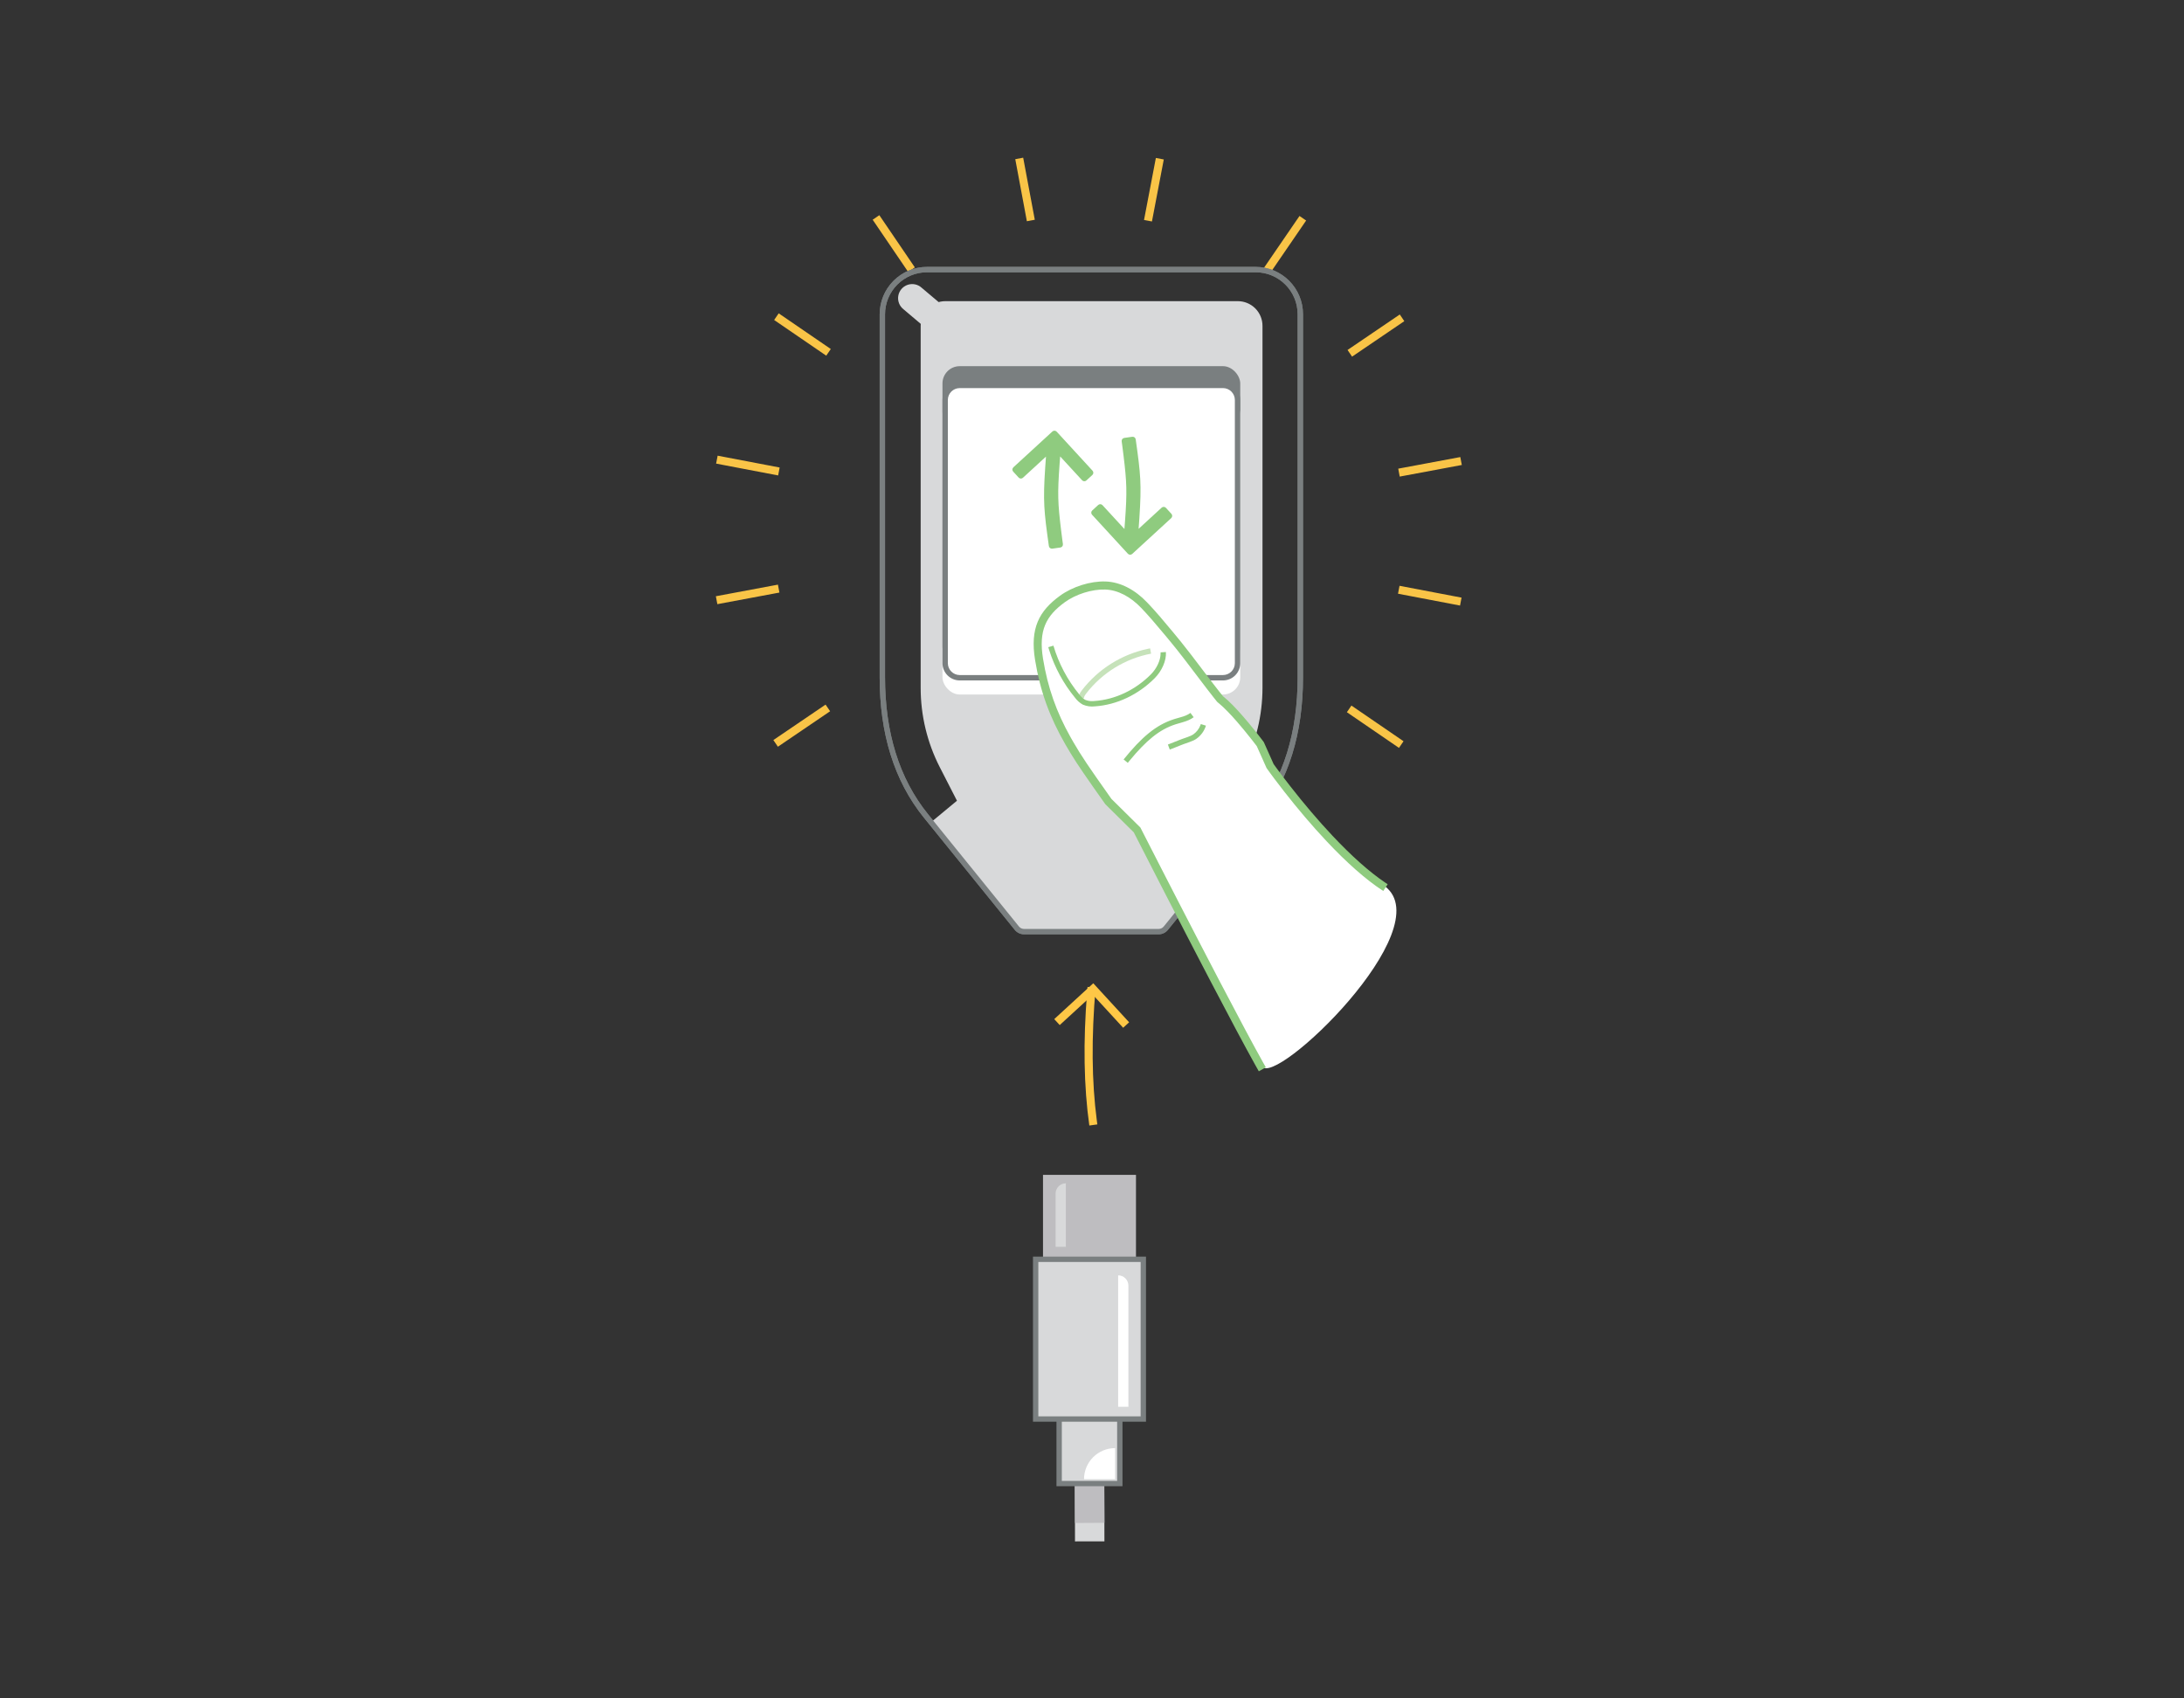 <svg xmlns="http://www.w3.org/2000/svg" width="360" height="280" viewBox="0 0 360 280">
    <rect x="0" y="0" width="360" height="280" fill="#333333" stroke="none"/>
    <g fill="none" fill-rule="evenodd">
        <g fill="#F9C447" fill-rule="nonzero">
            <path d="M112.69 70.576L122.915 72.527 122.666 73.832 112.441 71.881zM.291 49.124L10.513 51.075 10.264 52.381.042 50.43zM72.527.042L73.832.291 71.881 10.513 70.576 10.264zM26.946 9.477L32.797 18.084 31.698 18.831 25.847 10.224zM112.733 25.847L113.48 26.946 104.87 32.797 104.123 31.698zM18.085 90.16L18.831 91.259 10.224 97.107 9.477 96.008zM104.763 90.321L113.351 96.202 112.6 97.298 104.013 91.417zM10.356 25.658L18.944 31.54 18.193 32.636 9.606 26.754zM96.202 9.606L97.298 10.356 91.417 18.944 90.321 18.193zM50.658 0L52.571 10.231 51.265 10.475 49.352.244zM122.712 49.352L122.957 50.658 112.723 52.571 112.479 51.265zM10.231 70.385L10.475 71.691.244 73.604 0 72.298z" transform="translate(118 26)"/>
        </g>
        <g fill-rule="nonzero" transform="translate(145 44)">
            <path fill="#7A7F80" d="M61.976 0H7.81C5.74 0 3.752.823 2.287 2.288.822 3.753 0 5.74 0 7.813V67.69c0 9.127 2.333 16.993 7.3 23.123l14.97 18.486c.373.463.937.733 1.533.733h22.18c.597 0 1.16-.27 1.535-.734l14.968-18.485c4.967-6.135 7.296-13.995 7.296-23.123V7.813C69.783 3.5 66.29.003 61.976 0zM7.81.886h54.166c3.823.002 6.922 3.103 6.92 6.926V67.69c0 8.94-2.271 16.603-7.098 22.565l-14.97 18.487c-.206.256-.516.404-.845.404h-22.18c-.328 0-.638-.148-.844-.403L7.99 90.255C3.16 84.298.886 76.627.886 67.69V7.813c0-1.838.729-3.6 2.027-4.898 1.299-1.3 3.06-2.03 4.897-2.03z"/>
            <path fill="#D8D9DA" d="M63.103 69.377V9.719c0-1.078-.427-2.113-1.19-2.876-.762-.763-1.797-1.192-2.875-1.192H10.824c-1.078 0-2.113.429-2.875 1.192-.763.763-1.191 1.798-1.19 2.876v59.689c0 4.55 1.08 9.034 3.155 13.083l2.828 5.518-4.274 3.544 14.146 17.467c.29.36.727.57 1.19.57h22.18c.461 0 .898-.21 1.189-.57l14.146-17.467-4.237-3.526 2.841-5.52c2.09-4.061 3.181-8.563 3.18-13.13z"/>
            <path fill="#D8D9DA" d="M9.695 11.145c-.55.001-1.082-.193-1.501-.549L3.922 6.982c-.668-.525-.995-1.374-.854-2.211.142-.838.73-1.532 1.532-1.81.804-.277 1.694-.094 2.322.478l4.274 3.612c.746.63 1.019 1.659.683 2.575-.336.917-1.208 1.526-2.184 1.526v-.007z"/>
            <rect width="49.081" height="49.081" x="10.353" y="16.367" fill="#7A7F80" rx="2.846"/>
            <rect width="49.081" height="49.081" x="10.353" y="21.416" fill="#FFF" rx="2.846"/>
            <rect width="48.196" height="48.196" x="10.796" y="19.538" fill="#FFF" rx="2.403"/>
            <path fill="#7A7F80" d="M56.588 19.981c1.082.001 1.959.878 1.96 1.96v43.39c-.001 1.082-.878 1.959-1.96 1.96h-43.39c-1.082-.001-1.958-.878-1.96-1.96v-43.39c.002-1.082.878-1.959 1.96-1.96h43.39m0-.886h-43.39c-1.571 0-2.845 1.274-2.845 2.846v43.39c0 1.572 1.274 2.846 2.845 2.846h43.39c1.572 0 2.846-1.274 2.846-2.846v-43.39c0-1.572-1.274-2.846-2.846-2.846z"/>
            <path fill="#7A7F80" d="M61.976 0H7.81C5.74 0 3.752.823 2.287 2.288.822 3.753 0 5.74 0 7.813V67.69c0 9.127 2.333 16.993 7.3 23.123l14.97 18.486c.373.463.937.733 1.533.733h22.18c.597 0 1.16-.27 1.535-.734l14.968-18.485c4.967-6.135 7.296-13.995 7.296-23.123V7.813C69.783 3.5 66.29.003 61.976 0zM7.81.886h54.166c3.823.002 6.922 3.103 6.92 6.926V67.69c0 8.94-2.271 16.603-7.098 22.565l-14.97 18.487c-.206.256-.516.404-.845.404h-22.18c-.328 0-.638-.148-.844-.403L7.99 90.255C3.16 84.298.886 76.627.886 67.69V7.813c0-1.838.729-3.6 2.027-4.898 1.299-1.3 3.06-2.03 4.897-2.03z"/>
        </g>
        <g fill-rule="nonzero">
            <path fill="#D8D9DA" d="M12.01 67.746L12.048 92.109 7.197 92.117 7.159 67.754z" transform="translate(170 162)"/>
            <path fill="#BEBDC0" d="M11.928 67.736L12.047 89.054 7.197 89.082 7.078 67.763zM1.923 31.688H17.249V60.397H1.923z" transform="translate(170 162)"/>
            <path fill="#D8D9DA" d="M4.584 53.33H14.585V82.583H4.584z" transform="translate(170 162)"/>
            <path fill="#7A7F80" d="M14.144 53.77v28.373H5.025V53.769h9.12m.881-.882H4.143v30.138h10.883V52.887z" transform="translate(170 162)"/>
            <path fill="#D8D9DA" d="M0.713 45.603H18.457V71.946H0.713z" transform="translate(170 162)"/>
            <path fill="#7A7F80" d="M18.018 46.052v25.453H1.154V46.052h16.864m.882-.882H.272v27.216H18.9V45.17z" transform="translate(170 162)"/>
            <path fill="#FFF" d="M14.31 69.928h1.689V49.944c-.002-.932-.757-1.687-1.69-1.687v21.671z" transform="translate(170 162)"/>
            <path fill="#D8D9DA" d="M5.692 43.556h-1.69V34.77c.002-.932.758-1.686 1.69-1.686v10.47z" transform="translate(170 162)"/>
            <path fill="#FFF" d="M8.685 81.863h5.122v-5.124c-1.359 0-2.662.54-3.622 1.5-.961.962-1.5 2.265-1.5 3.624z" transform="translate(170 162)"/>
            <path fill="#FEC746" d="M9.56 23.557c-.91-6.438-1.03-13.77-.367-22l.072-.855 1.33.115c-.71 8.2-.644 15.498.197 21.895l.09.658-1.322.187z" transform="translate(170 162)"/>
            <path fill="#FEC746" d="M6.726 -1.497L7.709 -2.4 13.617 4.033 7.184 9.943 6.28 8.96 11.731 3.953z" transform="translate(170 162) rotate(-90 9.949 3.772)"/>
        </g>
        <g fill="#8FCB7F" fill-rule="nonzero">
            <path d="M1.912 7.733l.066.06c.19.144.46.136.64-.03l3.797-3.487-.126 1.758c-.374 5.625-.213 7.21.604 12.993.038.273.291.464.565.425l1.322-.187c.272-.038.462-.29.425-.562l-.09-.659-.209-1.646c-.543-4.472-.605-5.97-.25-10.866l.098-1.285 3.615 3.931c.187.204.503.217.706.03l.984-.903c.203-.187.216-.503.03-.707L8.179.165c-.188-.203-.504-.217-.707-.03L1.039 6.043c-.204.187-.217.503-.03.707l.903.983zM26.185 12.727l-.066-.06c-.19-.144-.46-.136-.64.03l-3.797 3.488.126-1.759c.374-5.625.213-7.21-.603-12.992-.039-.274-.292-.464-.565-.426l-1.322.187c-.273.039-.463.29-.426.563l.09.658.209 1.647c.543 4.47.605 5.97.25 10.866l-.098 1.285-3.615-3.932c-.187-.203-.503-.217-.706-.03l-.983.904c-.204.186-.217.503-.03.706l5.91 6.433c.187.203.503.217.706.03l6.434-5.908c.203-.187.216-.503.03-.706l-.904-.984z" transform="translate(166 71)"/>
        </g>
        <g>
            <path fill="#FFF" d="M3.988 27.906c-2.133-6.133-3.066-11.733-2.8-16.8.267-5.066 2.667-8.266 7.2-9.6 4.8-1.066 8.4 0 10.8 3.2 2.4 3.2 4.934 8 7.6 14.4 1.867 4 3.334 6.667 4.4 8 1.6 2 2.4 4 2.8 6 .267 1.334.934 3.334 2 6 3.467 7.467 7.734 14.134 12.8 20 7.6 8.8-24.8 28.8-26 24.8-1.2-4-10.4-37.6-11.2-40-.8-2.4-1.2-3.2-2.4-4.8-.8-1.066-1.733-2.933-2.8-5.6l-2.4-5.6z" transform="rotate(-12 552.418 -751.264)"/>
            <path fill="#8FCB7F" fill-rule="nonzero" d="M6.338 1.136C8.67.089 11.764-.214 14.194.386c2.39.59 4.481 2.356 5.98 4.795l.342.562c.823 1.37 1.583 2.76 2.785 5.055l.97 1.869c.383.754.759 1.52 1.226 2.498L28.06 20.6c.249.52.468.973.683 1.41l.457.915.11.134c.33.41.681.905 1.052 1.479l.187.293c.368.584.751 1.235 1.145 1.942.477.854.951 1.756 1.41 2.667l.484.978.49 1.022.098.21.046.138.812 3.805.325.734.17.374c.423.933.913 1.973 1.46 3.093 1.563 3.2 3.278 6.401 5.089 9.385 2.349 3.87 4.681 7.078 6.933 9.4l.293.298-.94.94c-2.43-2.43-4.92-5.827-7.422-9.949-1.834-3.022-3.567-6.256-5.147-9.49-.395-.81-.76-1.576-1.093-2.293l-.471-1.029-.443-.998-.04-.123-.81-3.798-.16-.34c-.117-.246-.245-.513-.384-.797l-.142-.289c-.553-1.123-1.135-2.245-1.718-3.291-.383-.687-.754-1.318-1.109-1.88-.42-.668-.81-1.228-1.162-1.663l-.13-.157-.085-.13-.414-.826c-.244-.493-.489-.996-.77-1.586l-2.563-5.432c-.643-1.345-1.109-2.282-1.662-3.343l-.673-1.287c-1.257-2.393-2.016-3.762-2.924-5.24-1.33-2.164-3.153-3.703-5.168-4.2-2.138-.529-4.928-.255-6.993.672-3.45 1.55-5.187 3.603-5.415 8.351-.23 4.883.34 9.057 1.743 13.582l.287.897c.834 2.548 1.59 4.409 3.916 9.82l.28.653 3.683 5.6 1.953 7.246 1.582 5.827c.658 2.414 1.312 4.8 1.952 7.127l2.064 7.439c1.785 6.385 3.214 11.338 4.18 14.455l.277.879-1.266.403-.427-1.368c-.992-3.23-2.417-8.183-4.178-14.49l-1.168-4.203-1.149-4.166c-.774-2.82-1.566-5.717-2.358-8.634l-2.69-9.963-3.595-5.467-.055-.103-1.375-3.208c-1.616-3.802-2.247-5.443-2.998-7.768C.545 20.363-.107 15.888.14 10.637c.255-5.31 2.33-7.763 6.198-9.501z" transform="rotate(-12 552.418 -751.264)"/>
            <path fill="#C6E2BA" fill-rule="nonzero" d="M19.085 12.699l-.02.886c-4.329-.094-8.542 1.404-11.84 4.21-.3.256-.45.443-.486.61l-.008.062-.885-.039c.022-.505.292-.868.804-1.308 3.365-2.862 7.636-4.428 12.045-4.425l.39.004z" transform="rotate(-12 552.418 -751.264)"/>
            <path fill="#8FCB7F" fill-rule="nonzero" d="M3.592 8.95c.235 3.044 1.078 6.01 2.492 8.746.187.418.46.793.758 1.065.37.256.793.424 1.253.493l.2.024c3.402.492 7.008-.38 10.043-2.368 1.114-.73 2.034-1.933 2.265-3.034l.031-.173.877.127c-.206 1.422-1.318 2.924-2.687 3.821-3.211 2.103-7.034 3.028-10.632 2.507-.665-.058-1.304-.288-1.898-.703-.434-.39-.78-.866-1.008-1.375-1.38-2.67-2.24-5.576-2.533-8.564l-.044-.499.883-.068zM23.378 24.49l.371.804c-.56.259-1.062.362-1.95.436l-1.152.085-.073.007c-2.8.283-5.326 1.637-8.673 4.303l-.338.27-.557-.688c3.64-2.945 6.369-4.452 9.48-4.766l.316-.029.899-.063c.739-.06 1.162-.14 1.574-.314l.103-.045zM24.668 26.643l.772.434c-.457.813-1.173 1.45-2.025 1.803-.267.118-.642.2-1.17.275l-.998.13-.557.088-1.468.252-.433.067-.132-.876.424-.066 1.465-.251.57-.09c.123-.019.811-.103 1.003-.13.45-.065.769-.134.947-.213.616-.256 1.139-.693 1.499-1.252l.103-.17z" transform="rotate(-12 552.418 -751.264)"/>
        </g>
    </g>
</svg>
